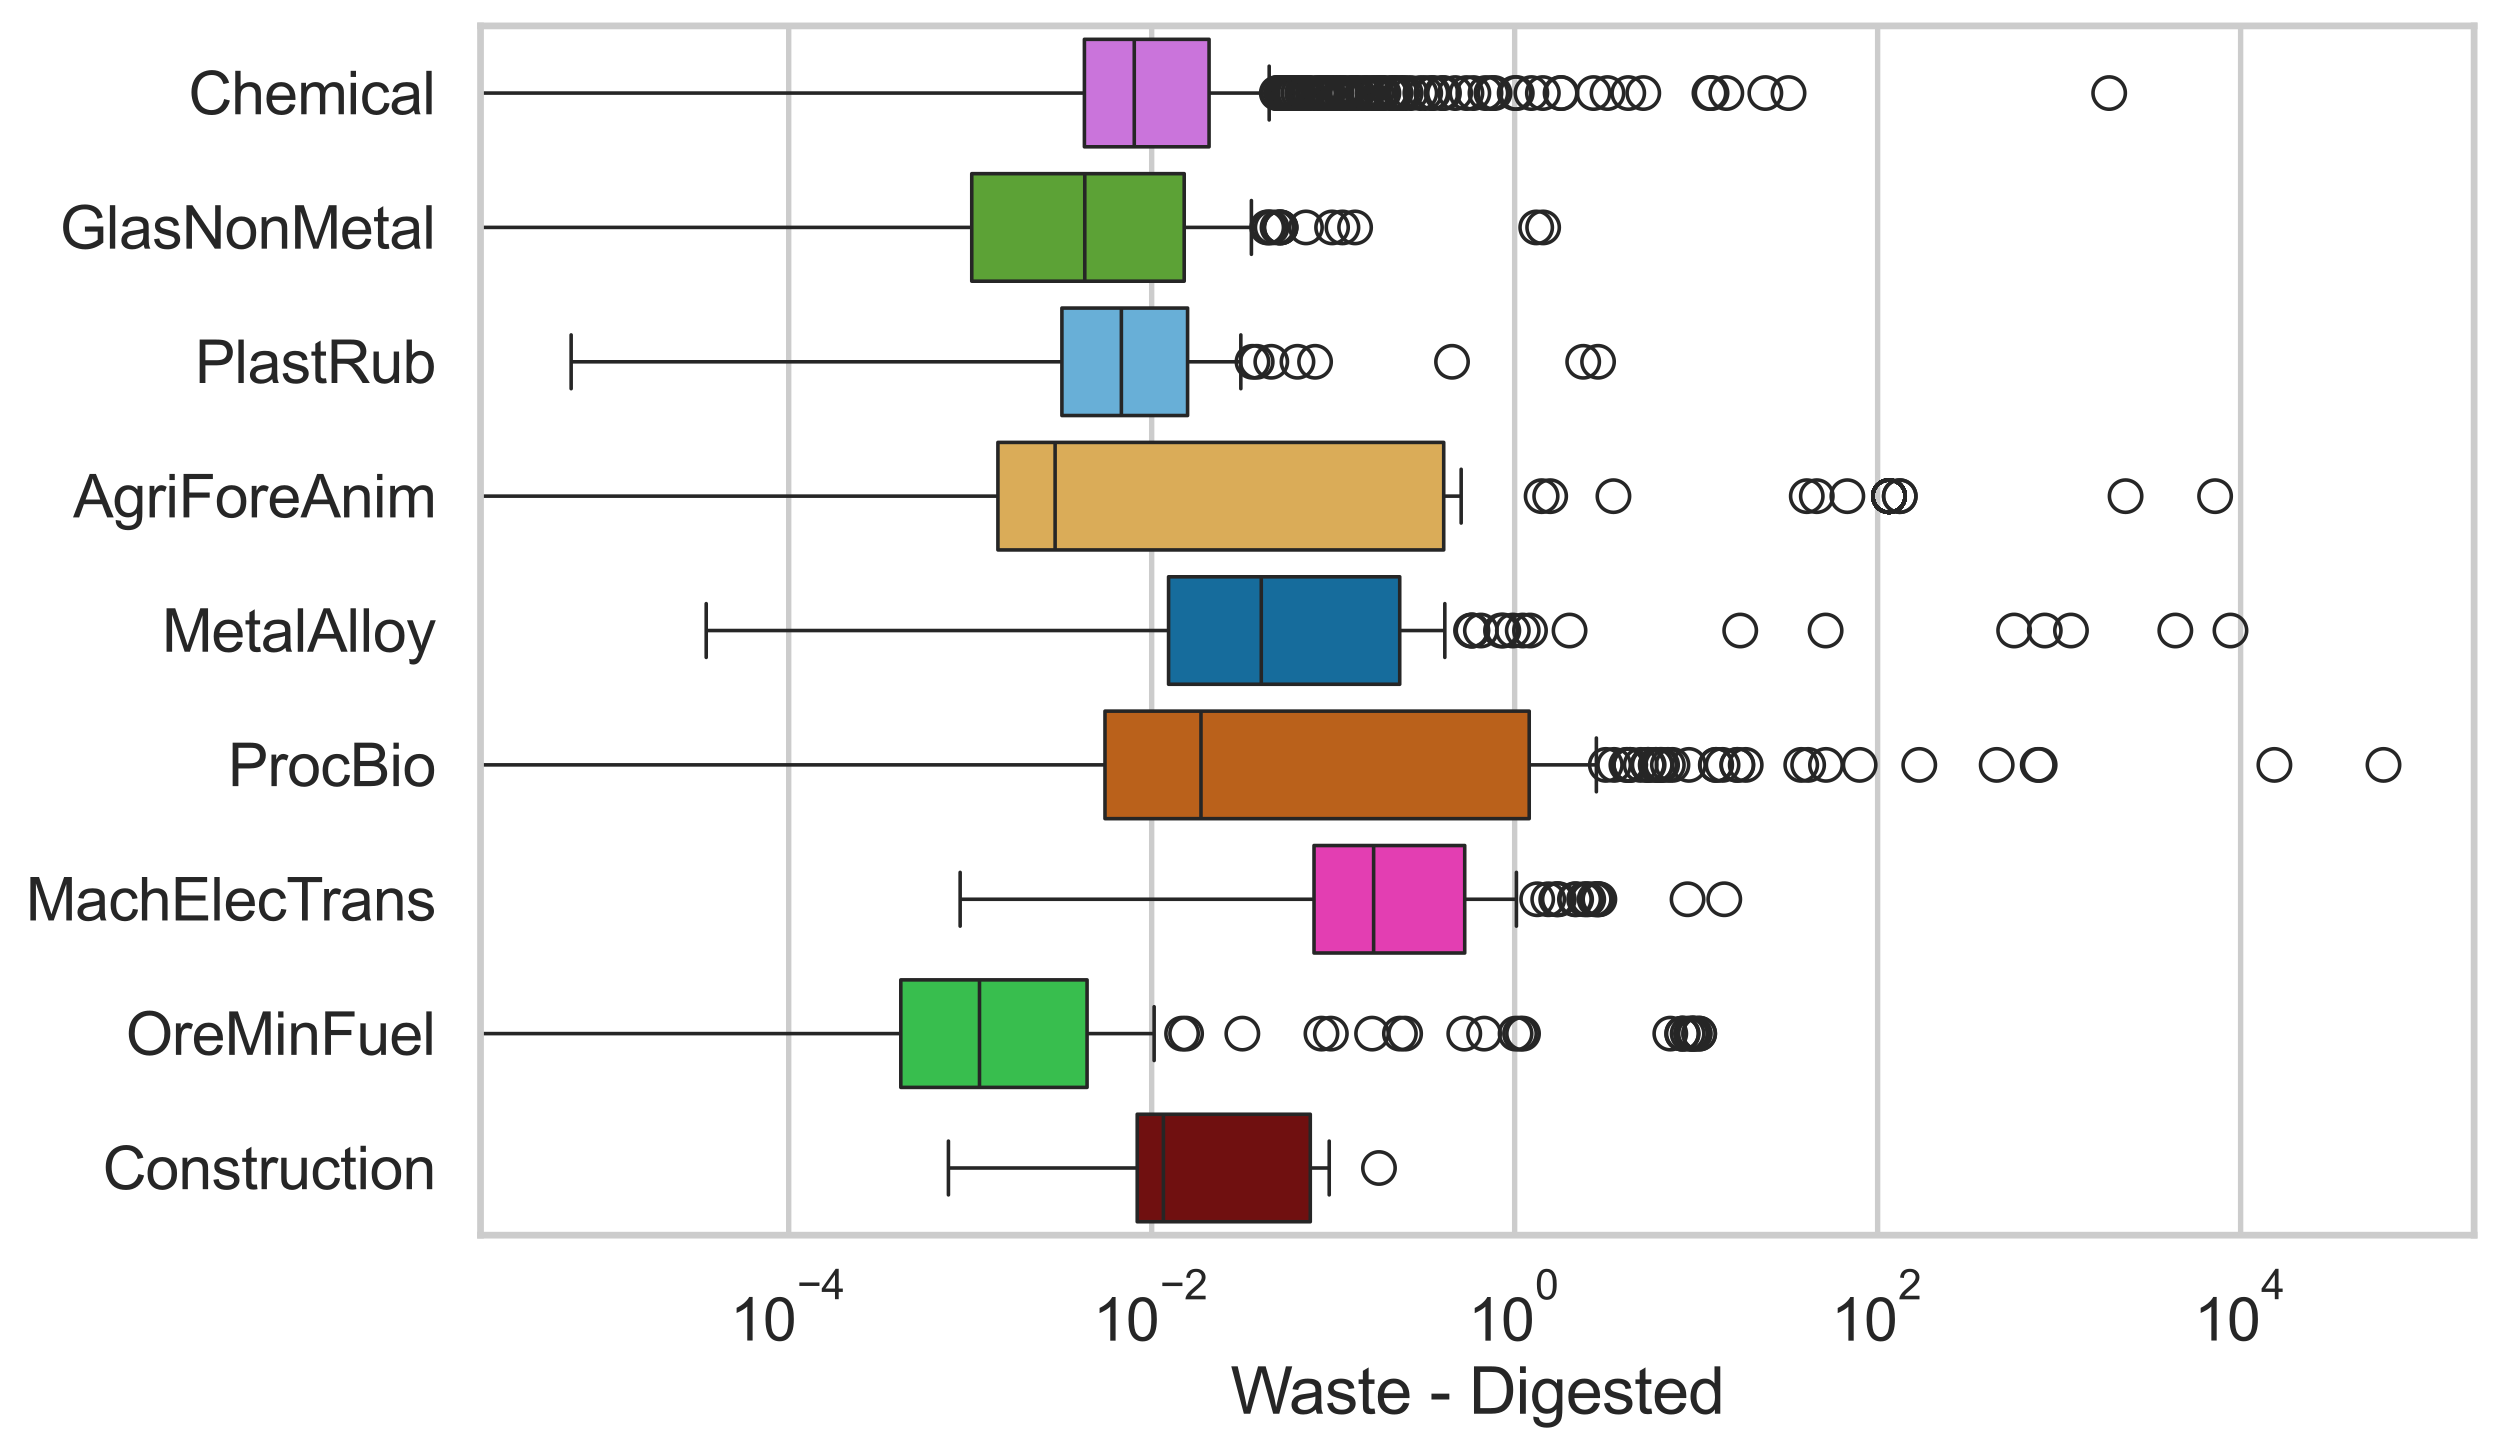 <?xml version="1.0" encoding="utf-8" standalone="no"?>
<!DOCTYPE svg PUBLIC "-//W3C//DTD SVG 1.1//EN"
  "http://www.w3.org/Graphics/SVG/1.1/DTD/svg11.dtd">
<svg xmlns:xlink="http://www.w3.org/1999/xlink" width="695.577pt" height="404.332pt" viewBox="0 0 695.577 404.332" xmlns="http://www.w3.org/2000/svg" version="1.1">
 <defs>
  <style type="text/css">*{stroke-linejoin: round; stroke-linecap: butt}</style>
 </defs>
 <g id="figure_1">
  <g id="patch_1">
   <path d="M 0 404.332 
L 695.577 404.332 
L 695.577 0 
L 0 0 
z
" style="fill: #ffffff"/>
  </g>
  <g id="axes_1">
   <g id="patch_2">
    <path d="M 133.697 343.665 
L 688.377 343.665 
L 688.377 7.2 
L 133.697 7.2 
z
" style="fill: #ffffff"/>
   </g>
   <g id="matplotlib.axis_1">
    <g id="xtick_1">
     <g id="line2d_1">
      <path d="M 219.442 343.665 
L 219.442 7.2 
" clip-path="url(#paa0f967d8e)" style="fill: none; stroke: #cccccc; stroke-width: 1.5; stroke-linecap: round"/>
     </g>
     <g id="text_1">
      <!-- $\mathdefault{10^{-4}}$ -->
      <g style="fill: #262626" transform="translate(203.107 373.015) scale(0.165 -0.165)">
       <defs>
        <path id="ArialMT-31" d="M 2384 0 
L 1822 0 
L 1822 3584 
Q 1619 3391 1289 3197 
Q 959 3003 697 2906 
L 697 3450 
Q 1169 3672 1522 3987 
Q 1875 4303 2022 4600 
L 2384 4600 
L 2384 0 
z
" transform="scale(0.016)"/>
        <path id="ArialMT-30" d="M 266 2259 
Q 266 3072 433 3567 
Q 600 4063 929 4331 
Q 1259 4600 1759 4600 
Q 2128 4600 2406 4451 
Q 2684 4303 2865 4023 
Q 3047 3744 3150 3342 
Q 3253 2941 3253 2259 
Q 3253 1453 3087 958 
Q 2922 463 2592 192 
Q 2263 -78 1759 -78 
Q 1097 -78 719 397 
Q 266 969 266 2259 
z
M 844 2259 
Q 844 1131 1108 757 
Q 1372 384 1759 384 
Q 2147 384 2411 759 
Q 2675 1134 2675 2259 
Q 2675 3391 2411 3762 
Q 2147 4134 1753 4134 
Q 1366 4134 1134 3806 
Q 844 3388 844 2259 
z
" transform="scale(0.016)"/>
        <path id="ArialMT-2212" d="M 3381 1997 
L 356 1997 
L 356 2522 
L 3381 2522 
L 3381 1997 
z
" transform="scale(0.016)"/>
        <path id="ArialMT-34" d="M 2069 0 
L 2069 1097 
L 81 1097 
L 81 1613 
L 2172 4581 
L 2631 4581 
L 2631 1613 
L 3250 1613 
L 3250 1097 
L 2631 1097 
L 2631 0 
L 2069 0 
z
M 2069 1613 
L 2069 3678 
L 634 1613 
L 2069 1613 
z
" transform="scale(0.016)"/>
       </defs>
       <use xlink:href="#ArialMT-31" transform="translate(0 0.202)"/>
       <use xlink:href="#ArialMT-30" transform="translate(55.615 0.202)"/>
       <use xlink:href="#ArialMT-2212" transform="translate(112.973 69.895) scale(0.7)"/>
       <use xlink:href="#ArialMT-34" transform="translate(153.852 69.895) scale(0.7)"/>
      </g>
     </g>
    </g>
    <g id="xtick_2">
     <g id="line2d_2">
      <path d="M 320.434 343.665 
L 320.434 7.2 
" clip-path="url(#paa0f967d8e)" style="fill: none; stroke: #cccccc; stroke-width: 1.5; stroke-linecap: round"/>
     </g>
     <g id="text_2">
      <!-- $\mathdefault{10^{-2}}$ -->
      <g style="fill: #262626" transform="translate(304.099 373.18) scale(0.165 -0.165)">
       <defs>
        <path id="ArialMT-32" d="M 3222 541 
L 3222 0 
L 194 0 
Q 188 203 259 391 
Q 375 700 629 1000 
Q 884 1300 1366 1694 
Q 2113 2306 2375 2664 
Q 2638 3022 2638 3341 
Q 2638 3675 2398 3904 
Q 2159 4134 1775 4134 
Q 1369 4134 1125 3890 
Q 881 3647 878 3216 
L 300 3275 
Q 359 3922 746 4261 
Q 1134 4600 1788 4600 
Q 2447 4600 2831 4234 
Q 3216 3869 3216 3328 
Q 3216 3053 3103 2787 
Q 2991 2522 2730 2228 
Q 2469 1934 1863 1422 
Q 1356 997 1212 845 
Q 1069 694 975 541 
L 3222 541 
z
" transform="scale(0.016)"/>
       </defs>
       <use xlink:href="#ArialMT-31" transform="translate(0 0.994)"/>
       <use xlink:href="#ArialMT-30" transform="translate(55.615 0.994)"/>
       <use xlink:href="#ArialMT-2212" transform="translate(112.973 70.688) scale(0.7)"/>
       <use xlink:href="#ArialMT-32" transform="translate(153.852 70.688) scale(0.7)"/>
      </g>
     </g>
    </g>
    <g id="xtick_3">
     <g id="line2d_3">
      <path d="M 421.426 343.665 
L 421.426 7.2 
" clip-path="url(#paa0f967d8e)" style="fill: none; stroke: #cccccc; stroke-width: 1.5; stroke-linecap: round"/>
     </g>
     <g id="text_3">
      <!-- $\mathdefault{10^{0}}$ -->
      <g style="fill: #262626" transform="translate(408.473 373.18) scale(0.165 -0.165)">
       <use xlink:href="#ArialMT-31" transform="translate(0 0.994)"/>
       <use xlink:href="#ArialMT-30" transform="translate(55.615 0.994)"/>
       <use xlink:href="#ArialMT-30" transform="translate(112.973 70.688) scale(0.7)"/>
      </g>
     </g>
    </g>
    <g id="xtick_4">
     <g id="line2d_4">
      <path d="M 522.418 343.665 
L 522.418 7.2 
" clip-path="url(#paa0f967d8e)" style="fill: none; stroke: #cccccc; stroke-width: 1.5; stroke-linecap: round"/>
     </g>
     <g id="text_4">
      <!-- $\mathdefault{10^{2}}$ -->
      <g style="fill: #262626" transform="translate(509.465 373.18) scale(0.165 -0.165)">
       <use xlink:href="#ArialMT-31" transform="translate(0 0.994)"/>
       <use xlink:href="#ArialMT-30" transform="translate(55.615 0.994)"/>
       <use xlink:href="#ArialMT-32" transform="translate(112.973 70.688) scale(0.7)"/>
      </g>
     </g>
    </g>
    <g id="xtick_5">
     <g id="line2d_5">
      <path d="M 623.409 343.665 
L 623.409 7.2 
" clip-path="url(#paa0f967d8e)" style="fill: none; stroke: #cccccc; stroke-width: 1.5; stroke-linecap: round"/>
     </g>
     <g id="text_5">
      <!-- $\mathdefault{10^{4}}$ -->
      <g style="fill: #262626" transform="translate(610.457 373.015) scale(0.165 -0.165)">
       <use xlink:href="#ArialMT-31" transform="translate(0 0.202)"/>
       <use xlink:href="#ArialMT-30" transform="translate(55.615 0.202)"/>
       <use xlink:href="#ArialMT-34" transform="translate(112.973 69.895) scale(0.7)"/>
      </g>
     </g>
    </g>
    <g id="text_6">
     <!-- Waste - Digested -->
     <g style="fill: #262626" transform="translate(342.353 393.344) scale(0.18 -0.18)">
      <defs>
       <path id="ArialMT-57" d="M 1294 0 
L 78 4581 
L 700 4581 
L 1397 1578 
Q 1509 1106 1591 641 
Q 1766 1375 1797 1488 
L 2669 4581 
L 3400 4581 
L 4056 2263 
Q 4303 1400 4413 641 
Q 4500 1075 4641 1638 
L 5359 4581 
L 5969 4581 
L 4713 0 
L 4128 0 
L 3163 3491 
Q 3041 3928 3019 4028 
Q 2947 3713 2884 3491 
L 1913 0 
L 1294 0 
z
" transform="scale(0.016)"/>
       <path id="ArialMT-61" d="M 2588 409 
Q 2275 144 1986 34 
Q 1697 -75 1366 -75 
Q 819 -75 525 192 
Q 231 459 231 875 
Q 231 1119 342 1320 
Q 453 1522 633 1644 
Q 813 1766 1038 1828 
Q 1203 1872 1538 1913 
Q 2219 1994 2541 2106 
Q 2544 2222 2544 2253 
Q 2544 2597 2384 2738 
Q 2169 2928 1744 2928 
Q 1347 2928 1158 2789 
Q 969 2650 878 2297 
L 328 2372 
Q 403 2725 575 2942 
Q 747 3159 1072 3276 
Q 1397 3394 1825 3394 
Q 2250 3394 2515 3294 
Q 2781 3194 2906 3042 
Q 3031 2891 3081 2659 
Q 3109 2516 3109 2141 
L 3109 1391 
Q 3109 606 3145 398 
Q 3181 191 3288 0 
L 2700 0 
Q 2613 175 2588 409 
z
M 2541 1666 
Q 2234 1541 1622 1453 
Q 1275 1403 1131 1340 
Q 988 1278 909 1158 
Q 831 1038 831 891 
Q 831 666 1001 516 
Q 1172 366 1500 366 
Q 1825 366 2078 508 
Q 2331 650 2450 897 
Q 2541 1088 2541 1459 
L 2541 1666 
z
" transform="scale(0.016)"/>
       <path id="ArialMT-73" d="M 197 991 
L 753 1078 
Q 800 744 1014 566 
Q 1228 388 1613 388 
Q 2000 388 2187 545 
Q 2375 703 2375 916 
Q 2375 1106 2209 1216 
Q 2094 1291 1634 1406 
Q 1016 1563 777 1677 
Q 538 1791 414 1992 
Q 291 2194 291 2438 
Q 291 2659 392 2848 
Q 494 3038 669 3163 
Q 800 3259 1026 3326 
Q 1253 3394 1513 3394 
Q 1903 3394 2198 3281 
Q 2494 3169 2634 2976 
Q 2775 2784 2828 2463 
L 2278 2388 
Q 2241 2644 2061 2787 
Q 1881 2931 1553 2931 
Q 1166 2931 1000 2803 
Q 834 2675 834 2503 
Q 834 2394 903 2306 
Q 972 2216 1119 2156 
Q 1203 2125 1616 2013 
Q 2213 1853 2448 1751 
Q 2684 1650 2818 1456 
Q 2953 1263 2953 975 
Q 2953 694 2789 445 
Q 2625 197 2315 61 
Q 2006 -75 1616 -75 
Q 969 -75 630 194 
Q 291 463 197 991 
z
" transform="scale(0.016)"/>
       <path id="ArialMT-74" d="M 1650 503 
L 1731 6 
Q 1494 -44 1306 -44 
Q 1000 -44 831 53 
Q 663 150 594 308 
Q 525 466 525 972 
L 525 2881 
L 113 2881 
L 113 3319 
L 525 3319 
L 525 4141 
L 1084 4478 
L 1084 3319 
L 1650 3319 
L 1650 2881 
L 1084 2881 
L 1084 941 
Q 1084 700 1114 631 
Q 1144 563 1211 522 
Q 1278 481 1403 481 
Q 1497 481 1650 503 
z
" transform="scale(0.016)"/>
       <path id="ArialMT-65" d="M 2694 1069 
L 3275 997 
Q 3138 488 2766 206 
Q 2394 -75 1816 -75 
Q 1088 -75 661 373 
Q 234 822 234 1631 
Q 234 2469 665 2931 
Q 1097 3394 1784 3394 
Q 2450 3394 2872 2941 
Q 3294 2488 3294 1666 
Q 3294 1616 3291 1516 
L 816 1516 
Q 847 969 1125 678 
Q 1403 388 1819 388 
Q 2128 388 2347 550 
Q 2566 713 2694 1069 
z
M 847 1978 
L 2700 1978 
Q 2663 2397 2488 2606 
Q 2219 2931 1791 2931 
Q 1403 2931 1139 2672 
Q 875 2413 847 1978 
z
" transform="scale(0.016)"/>
       <path id="ArialMT-20" transform="scale(0.016)"/>
       <path id="ArialMT-2d" d="M 203 1375 
L 203 1941 
L 1931 1941 
L 1931 1375 
L 203 1375 
z
" transform="scale(0.016)"/>
       <path id="ArialMT-44" d="M 494 0 
L 494 4581 
L 2072 4581 
Q 2606 4581 2888 4516 
Q 3281 4425 3559 4188 
Q 3922 3881 4101 3404 
Q 4281 2928 4281 2316 
Q 4281 1794 4159 1391 
Q 4038 988 3847 723 
Q 3656 459 3429 307 
Q 3203 156 2883 78 
Q 2563 0 2147 0 
L 494 0 
z
M 1100 541 
L 2078 541 
Q 2531 541 2789 625 
Q 3047 709 3200 863 
Q 3416 1078 3536 1442 
Q 3656 1806 3656 2325 
Q 3656 3044 3420 3430 
Q 3184 3816 2847 3947 
Q 2603 4041 2063 4041 
L 1100 4041 
L 1100 541 
z
" transform="scale(0.016)"/>
       <path id="ArialMT-69" d="M 425 3934 
L 425 4581 
L 988 4581 
L 988 3934 
L 425 3934 
z
M 425 0 
L 425 3319 
L 988 3319 
L 988 0 
L 425 0 
z
" transform="scale(0.016)"/>
       <path id="ArialMT-67" d="M 319 -275 
L 866 -356 
Q 900 -609 1056 -725 
Q 1266 -881 1628 -881 
Q 2019 -881 2231 -725 
Q 2444 -569 2519 -288 
Q 2563 -116 2559 434 
Q 2191 0 1641 0 
Q 956 0 581 494 
Q 206 988 206 1678 
Q 206 2153 378 2554 
Q 550 2956 876 3175 
Q 1203 3394 1644 3394 
Q 2231 3394 2613 2919 
L 2613 3319 
L 3131 3319 
L 3131 450 
Q 3131 -325 2973 -648 
Q 2816 -972 2473 -1159 
Q 2131 -1347 1631 -1347 
Q 1038 -1347 672 -1080 
Q 306 -813 319 -275 
z
M 784 1719 
Q 784 1066 1043 766 
Q 1303 466 1694 466 
Q 2081 466 2343 764 
Q 2606 1063 2606 1700 
Q 2606 2309 2336 2618 
Q 2066 2928 1684 2928 
Q 1309 2928 1046 2623 
Q 784 2319 784 1719 
z
" transform="scale(0.016)"/>
       <path id="ArialMT-64" d="M 2575 0 
L 2575 419 
Q 2259 -75 1647 -75 
Q 1250 -75 917 144 
Q 584 363 401 755 
Q 219 1147 219 1656 
Q 219 2153 384 2558 
Q 550 2963 881 3178 
Q 1213 3394 1622 3394 
Q 1922 3394 2156 3267 
Q 2391 3141 2538 2938 
L 2538 4581 
L 3097 4581 
L 3097 0 
L 2575 0 
z
M 797 1656 
Q 797 1019 1065 703 
Q 1334 388 1700 388 
Q 2069 388 2326 689 
Q 2584 991 2584 1609 
Q 2584 2291 2321 2609 
Q 2059 2928 1675 2928 
Q 1300 2928 1048 2622 
Q 797 2316 797 1656 
z
" transform="scale(0.016)"/>
      </defs>
      <use xlink:href="#ArialMT-57"/>
      <use xlink:href="#ArialMT-61" transform="translate(90.635 0)"/>
      <use xlink:href="#ArialMT-73" transform="translate(146.25 0)"/>
      <use xlink:href="#ArialMT-74" transform="translate(196.25 0)"/>
      <use xlink:href="#ArialMT-65" transform="translate(224.033 0)"/>
      <use xlink:href="#ArialMT-20" transform="translate(279.648 0)"/>
      <use xlink:href="#ArialMT-2d" transform="translate(307.432 0)"/>
      <use xlink:href="#ArialMT-20" transform="translate(340.732 0)"/>
      <use xlink:href="#ArialMT-44" transform="translate(368.516 0)"/>
      <use xlink:href="#ArialMT-69" transform="translate(440.732 0)"/>
      <use xlink:href="#ArialMT-67" transform="translate(462.949 0)"/>
      <use xlink:href="#ArialMT-65" transform="translate(518.564 0)"/>
      <use xlink:href="#ArialMT-73" transform="translate(574.18 0)"/>
      <use xlink:href="#ArialMT-74" transform="translate(624.18 0)"/>
      <use xlink:href="#ArialMT-65" transform="translate(651.963 0)"/>
      <use xlink:href="#ArialMT-64" transform="translate(707.578 0)"/>
     </g>
    </g>
   </g>
   <g id="matplotlib.axis_2">
    <g id="ytick_1">
     <g id="text_7">
      <!-- Chemical -->
      <g style="fill: #262626" transform="translate(52.428 31.798) scale(0.165 -0.165)">
       <defs>
        <path id="ArialMT-43" d="M 3763 1606 
L 4369 1453 
Q 4178 706 3683 314 
Q 3188 -78 2472 -78 
Q 1731 -78 1267 223 
Q 803 525 561 1097 
Q 319 1669 319 2325 
Q 319 3041 592 3573 
Q 866 4106 1370 4382 
Q 1875 4659 2481 4659 
Q 3169 4659 3637 4309 
Q 4106 3959 4291 3325 
L 3694 3184 
Q 3534 3684 3231 3912 
Q 2928 4141 2469 4141 
Q 1941 4141 1586 3887 
Q 1231 3634 1087 3207 
Q 944 2781 944 2328 
Q 944 1744 1114 1308 
Q 1284 872 1643 656 
Q 2003 441 2422 441 
Q 2931 441 3284 734 
Q 3638 1028 3763 1606 
z
" transform="scale(0.016)"/>
        <path id="ArialMT-68" d="M 422 0 
L 422 4581 
L 984 4581 
L 984 2938 
Q 1378 3394 1978 3394 
Q 2347 3394 2619 3248 
Q 2891 3103 3008 2847 
Q 3125 2591 3125 2103 
L 3125 0 
L 2563 0 
L 2563 2103 
Q 2563 2525 2380 2717 
Q 2197 2909 1863 2909 
Q 1613 2909 1392 2779 
Q 1172 2650 1078 2428 
Q 984 2206 984 1816 
L 984 0 
L 422 0 
z
" transform="scale(0.016)"/>
        <path id="ArialMT-6d" d="M 422 0 
L 422 3319 
L 925 3319 
L 925 2853 
Q 1081 3097 1340 3245 
Q 1600 3394 1931 3394 
Q 2300 3394 2536 3241 
Q 2772 3088 2869 2813 
Q 3263 3394 3894 3394 
Q 4388 3394 4653 3120 
Q 4919 2847 4919 2278 
L 4919 0 
L 4359 0 
L 4359 2091 
Q 4359 2428 4304 2576 
Q 4250 2725 4106 2815 
Q 3963 2906 3769 2906 
Q 3419 2906 3187 2673 
Q 2956 2441 2956 1928 
L 2956 0 
L 2394 0 
L 2394 2156 
Q 2394 2531 2256 2718 
Q 2119 2906 1806 2906 
Q 1569 2906 1367 2781 
Q 1166 2656 1075 2415 
Q 984 2175 984 1722 
L 984 0 
L 422 0 
z
" transform="scale(0.016)"/>
        <path id="ArialMT-63" d="M 2588 1216 
L 3141 1144 
Q 3050 572 2676 248 
Q 2303 -75 1759 -75 
Q 1078 -75 664 370 
Q 250 816 250 1647 
Q 250 2184 428 2587 
Q 606 2991 970 3192 
Q 1334 3394 1763 3394 
Q 2303 3394 2647 3120 
Q 2991 2847 3088 2344 
L 2541 2259 
Q 2463 2594 2264 2762 
Q 2066 2931 1784 2931 
Q 1359 2931 1093 2626 
Q 828 2322 828 1663 
Q 828 994 1084 691 
Q 1341 388 1753 388 
Q 2084 388 2306 591 
Q 2528 794 2588 1216 
z
" transform="scale(0.016)"/>
        <path id="ArialMT-6c" d="M 409 0 
L 409 4581 
L 972 4581 
L 972 0 
L 409 0 
z
" transform="scale(0.016)"/>
       </defs>
       <use xlink:href="#ArialMT-43"/>
       <use xlink:href="#ArialMT-68" transform="translate(72.217 0)"/>
       <use xlink:href="#ArialMT-65" transform="translate(127.832 0)"/>
       <use xlink:href="#ArialMT-6d" transform="translate(183.447 0)"/>
       <use xlink:href="#ArialMT-69" transform="translate(266.748 0)"/>
       <use xlink:href="#ArialMT-63" transform="translate(288.965 0)"/>
       <use xlink:href="#ArialMT-61" transform="translate(338.965 0)"/>
       <use xlink:href="#ArialMT-6c" transform="translate(394.58 0)"/>
      </g>
     </g>
    </g>
    <g id="ytick_2">
     <g id="text_8">
      <!-- GlasNonMetal -->
      <g style="fill: #262626" transform="translate(16.659 69.183) scale(0.165 -0.165)">
       <defs>
        <path id="ArialMT-47" d="M 2638 1797 
L 2638 2334 
L 4578 2338 
L 4578 638 
Q 4131 281 3656 101 
Q 3181 -78 2681 -78 
Q 2006 -78 1454 211 
Q 903 500 622 1047 
Q 341 1594 341 2269 
Q 341 2938 620 3517 
Q 900 4097 1425 4378 
Q 1950 4659 2634 4659 
Q 3131 4659 3532 4498 
Q 3934 4338 4162 4050 
Q 4391 3763 4509 3300 
L 3963 3150 
Q 3859 3500 3706 3700 
Q 3553 3900 3268 4020 
Q 2984 4141 2638 4141 
Q 2222 4141 1919 4014 
Q 1616 3888 1430 3681 
Q 1244 3475 1141 3228 
Q 966 2803 966 2306 
Q 966 1694 1177 1281 
Q 1388 869 1791 669 
Q 2194 469 2647 469 
Q 3041 469 3416 620 
Q 3791 772 3984 944 
L 3984 1797 
L 2638 1797 
z
" transform="scale(0.016)"/>
        <path id="ArialMT-4e" d="M 488 0 
L 488 4581 
L 1109 4581 
L 3516 984 
L 3516 4581 
L 4097 4581 
L 4097 0 
L 3475 0 
L 1069 3600 
L 1069 0 
L 488 0 
z
" transform="scale(0.016)"/>
        <path id="ArialMT-6f" d="M 213 1659 
Q 213 2581 725 3025 
Q 1153 3394 1769 3394 
Q 2453 3394 2887 2945 
Q 3322 2497 3322 1706 
Q 3322 1066 3130 698 
Q 2938 331 2570 128 
Q 2203 -75 1769 -75 
Q 1072 -75 642 372 
Q 213 819 213 1659 
z
M 791 1659 
Q 791 1022 1069 705 
Q 1347 388 1769 388 
Q 2188 388 2466 706 
Q 2744 1025 2744 1678 
Q 2744 2294 2464 2611 
Q 2184 2928 1769 2928 
Q 1347 2928 1069 2612 
Q 791 2297 791 1659 
z
" transform="scale(0.016)"/>
        <path id="ArialMT-6e" d="M 422 0 
L 422 3319 
L 928 3319 
L 928 2847 
Q 1294 3394 1984 3394 
Q 2284 3394 2536 3286 
Q 2788 3178 2913 3003 
Q 3038 2828 3088 2588 
Q 3119 2431 3119 2041 
L 3119 0 
L 2556 0 
L 2556 2019 
Q 2556 2363 2490 2533 
Q 2425 2703 2258 2804 
Q 2091 2906 1866 2906 
Q 1506 2906 1245 2678 
Q 984 2450 984 1813 
L 984 0 
L 422 0 
z
" transform="scale(0.016)"/>
        <path id="ArialMT-4d" d="M 475 0 
L 475 4581 
L 1388 4581 
L 2472 1338 
Q 2622 884 2691 659 
Q 2769 909 2934 1394 
L 4031 4581 
L 4847 4581 
L 4847 0 
L 4263 0 
L 4263 3834 
L 2931 0 
L 2384 0 
L 1059 3900 
L 1059 0 
L 475 0 
z
" transform="scale(0.016)"/>
       </defs>
       <use xlink:href="#ArialMT-47"/>
       <use xlink:href="#ArialMT-6c" transform="translate(77.783 0)"/>
       <use xlink:href="#ArialMT-61" transform="translate(100 0)"/>
       <use xlink:href="#ArialMT-73" transform="translate(155.615 0)"/>
       <use xlink:href="#ArialMT-4e" transform="translate(205.615 0)"/>
       <use xlink:href="#ArialMT-6f" transform="translate(277.832 0)"/>
       <use xlink:href="#ArialMT-6e" transform="translate(333.447 0)"/>
       <use xlink:href="#ArialMT-4d" transform="translate(389.062 0)"/>
       <use xlink:href="#ArialMT-65" transform="translate(472.363 0)"/>
       <use xlink:href="#ArialMT-74" transform="translate(527.979 0)"/>
       <use xlink:href="#ArialMT-61" transform="translate(555.762 0)"/>
       <use xlink:href="#ArialMT-6c" transform="translate(611.377 0)"/>
      </g>
     </g>
    </g>
    <g id="ytick_3">
     <g id="text_9">
      <!-- PlastRub -->
      <g style="fill: #262626" transform="translate(54.248 106.568) scale(0.165 -0.165)">
       <defs>
        <path id="ArialMT-50" d="M 494 0 
L 494 4581 
L 2222 4581 
Q 2678 4581 2919 4538 
Q 3256 4481 3484 4323 
Q 3713 4166 3852 3881 
Q 3991 3597 3991 3256 
Q 3991 2672 3619 2267 
Q 3247 1863 2275 1863 
L 1100 1863 
L 1100 0 
L 494 0 
z
M 1100 2403 
L 2284 2403 
Q 2872 2403 3119 2622 
Q 3366 2841 3366 3238 
Q 3366 3525 3220 3729 
Q 3075 3934 2838 4000 
Q 2684 4041 2272 4041 
L 1100 4041 
L 1100 2403 
z
" transform="scale(0.016)"/>
        <path id="ArialMT-52" d="M 503 0 
L 503 4581 
L 2534 4581 
Q 3147 4581 3465 4457 
Q 3784 4334 3975 4021 
Q 4166 3709 4166 3331 
Q 4166 2844 3850 2509 
Q 3534 2175 2875 2084 
Q 3116 1969 3241 1856 
Q 3506 1613 3744 1247 
L 4541 0 
L 3778 0 
L 3172 953 
Q 2906 1366 2734 1584 
Q 2563 1803 2427 1890 
Q 2291 1978 2150 2013 
Q 2047 2034 1813 2034 
L 1109 2034 
L 1109 0 
L 503 0 
z
M 1109 2559 
L 2413 2559 
Q 2828 2559 3062 2645 
Q 3297 2731 3419 2920 
Q 3541 3109 3541 3331 
Q 3541 3656 3305 3865 
Q 3069 4075 2559 4075 
L 1109 4075 
L 1109 2559 
z
" transform="scale(0.016)"/>
        <path id="ArialMT-75" d="M 2597 0 
L 2597 488 
Q 2209 -75 1544 -75 
Q 1250 -75 995 37 
Q 741 150 617 320 
Q 494 491 444 738 
Q 409 903 409 1263 
L 409 3319 
L 972 3319 
L 972 1478 
Q 972 1038 1006 884 
Q 1059 663 1231 536 
Q 1403 409 1656 409 
Q 1909 409 2131 539 
Q 2353 669 2445 892 
Q 2538 1116 2538 1541 
L 2538 3319 
L 3100 3319 
L 3100 0 
L 2597 0 
z
" transform="scale(0.016)"/>
        <path id="ArialMT-62" d="M 941 0 
L 419 0 
L 419 4581 
L 981 4581 
L 981 2947 
Q 1338 3394 1891 3394 
Q 2197 3394 2470 3270 
Q 2744 3147 2920 2923 
Q 3097 2700 3197 2384 
Q 3297 2069 3297 1709 
Q 3297 856 2875 390 
Q 2453 -75 1863 -75 
Q 1275 -75 941 416 
L 941 0 
z
M 934 1684 
Q 934 1088 1097 822 
Q 1363 388 1816 388 
Q 2184 388 2453 708 
Q 2722 1028 2722 1663 
Q 2722 2313 2464 2622 
Q 2206 2931 1841 2931 
Q 1472 2931 1203 2611 
Q 934 2291 934 1684 
z
" transform="scale(0.016)"/>
       </defs>
       <use xlink:href="#ArialMT-50"/>
       <use xlink:href="#ArialMT-6c" transform="translate(66.699 0)"/>
       <use xlink:href="#ArialMT-61" transform="translate(88.916 0)"/>
       <use xlink:href="#ArialMT-73" transform="translate(144.531 0)"/>
       <use xlink:href="#ArialMT-74" transform="translate(194.531 0)"/>
       <use xlink:href="#ArialMT-52" transform="translate(222.314 0)"/>
       <use xlink:href="#ArialMT-75" transform="translate(294.531 0)"/>
       <use xlink:href="#ArialMT-62" transform="translate(350.146 0)"/>
      </g>
     </g>
    </g>
    <g id="ytick_4">
     <g id="text_10">
      <!-- AgriForeAnim -->
      <g style="fill: #262626" transform="translate(20.341 143.953) scale(0.165 -0.165)">
       <defs>
        <path id="ArialMT-41" d="M -9 0 
L 1750 4581 
L 2403 4581 
L 4278 0 
L 3588 0 
L 3053 1388 
L 1138 1388 
L 634 0 
L -9 0 
z
M 1313 1881 
L 2866 1881 
L 2388 3150 
Q 2169 3728 2063 4100 
Q 1975 3659 1816 3225 
L 1313 1881 
z
" transform="scale(0.016)"/>
        <path id="ArialMT-72" d="M 416 0 
L 416 3319 
L 922 3319 
L 922 2816 
Q 1116 3169 1280 3281 
Q 1444 3394 1641 3394 
Q 1925 3394 2219 3213 
L 2025 2691 
Q 1819 2813 1613 2813 
Q 1428 2813 1281 2702 
Q 1134 2591 1072 2394 
Q 978 2094 978 1738 
L 978 0 
L 416 0 
z
" transform="scale(0.016)"/>
        <path id="ArialMT-46" d="M 525 0 
L 525 4581 
L 3616 4581 
L 3616 4041 
L 1131 4041 
L 1131 2622 
L 3281 2622 
L 3281 2081 
L 1131 2081 
L 1131 0 
L 525 0 
z
" transform="scale(0.016)"/>
       </defs>
       <use xlink:href="#ArialMT-41"/>
       <use xlink:href="#ArialMT-67" transform="translate(66.699 0)"/>
       <use xlink:href="#ArialMT-72" transform="translate(122.314 0)"/>
       <use xlink:href="#ArialMT-69" transform="translate(155.615 0)"/>
       <use xlink:href="#ArialMT-46" transform="translate(177.832 0)"/>
       <use xlink:href="#ArialMT-6f" transform="translate(238.916 0)"/>
       <use xlink:href="#ArialMT-72" transform="translate(294.531 0)"/>
       <use xlink:href="#ArialMT-65" transform="translate(327.832 0)"/>
       <use xlink:href="#ArialMT-41" transform="translate(383.447 0)"/>
       <use xlink:href="#ArialMT-6e" transform="translate(450.146 0)"/>
       <use xlink:href="#ArialMT-69" transform="translate(505.762 0)"/>
       <use xlink:href="#ArialMT-6d" transform="translate(527.979 0)"/>
      </g>
     </g>
    </g>
    <g id="ytick_5">
     <g id="text_11">
      <!-- MetalAlloy -->
      <g style="fill: #262626" transform="translate(45.088 181.337) scale(0.165 -0.165)">
       <defs>
        <path id="ArialMT-79" d="M 397 -1278 
L 334 -750 
Q 519 -800 656 -800 
Q 844 -800 956 -737 
Q 1069 -675 1141 -563 
Q 1194 -478 1313 -144 
Q 1328 -97 1363 -6 
L 103 3319 
L 709 3319 
L 1400 1397 
Q 1534 1031 1641 628 
Q 1738 1016 1872 1384 
L 2581 3319 
L 3144 3319 
L 1881 -56 
Q 1678 -603 1566 -809 
Q 1416 -1088 1222 -1217 
Q 1028 -1347 759 -1347 
Q 597 -1347 397 -1278 
z
" transform="scale(0.016)"/>
       </defs>
       <use xlink:href="#ArialMT-4d"/>
       <use xlink:href="#ArialMT-65" transform="translate(83.301 0)"/>
       <use xlink:href="#ArialMT-74" transform="translate(138.916 0)"/>
       <use xlink:href="#ArialMT-61" transform="translate(166.699 0)"/>
       <use xlink:href="#ArialMT-6c" transform="translate(222.314 0)"/>
       <use xlink:href="#ArialMT-41" transform="translate(244.531 0)"/>
       <use xlink:href="#ArialMT-6c" transform="translate(311.23 0)"/>
       <use xlink:href="#ArialMT-6c" transform="translate(333.447 0)"/>
       <use xlink:href="#ArialMT-6f" transform="translate(355.664 0)"/>
       <use xlink:href="#ArialMT-79" transform="translate(411.279 0)"/>
      </g>
     </g>
    </g>
    <g id="ytick_6">
     <g id="text_12">
      <!-- ProcBio -->
      <g style="fill: #262626" transform="translate(63.424 218.722) scale(0.165 -0.165)">
       <defs>
        <path id="ArialMT-42" d="M 469 0 
L 469 4581 
L 2188 4581 
Q 2713 4581 3030 4442 
Q 3347 4303 3526 4014 
Q 3706 3725 3706 3409 
Q 3706 3116 3547 2856 
Q 3388 2597 3066 2438 
Q 3481 2316 3704 2022 
Q 3928 1728 3928 1328 
Q 3928 1006 3792 729 
Q 3656 453 3456 303 
Q 3256 153 2954 76 
Q 2653 0 2216 0 
L 469 0 
z
M 1075 2656 
L 2066 2656 
Q 2469 2656 2644 2709 
Q 2875 2778 2992 2937 
Q 3109 3097 3109 3338 
Q 3109 3566 3000 3739 
Q 2891 3913 2687 3977 
Q 2484 4041 1991 4041 
L 1075 4041 
L 1075 2656 
z
M 1075 541 
L 2216 541 
Q 2509 541 2628 563 
Q 2838 600 2978 687 
Q 3119 775 3209 942 
Q 3300 1109 3300 1328 
Q 3300 1584 3169 1773 
Q 3038 1963 2805 2039 
Q 2572 2116 2134 2116 
L 1075 2116 
L 1075 541 
z
" transform="scale(0.016)"/>
       </defs>
       <use xlink:href="#ArialMT-50"/>
       <use xlink:href="#ArialMT-72" transform="translate(66.699 0)"/>
       <use xlink:href="#ArialMT-6f" transform="translate(100 0)"/>
       <use xlink:href="#ArialMT-63" transform="translate(155.615 0)"/>
       <use xlink:href="#ArialMT-42" transform="translate(205.615 0)"/>
       <use xlink:href="#ArialMT-69" transform="translate(272.314 0)"/>
       <use xlink:href="#ArialMT-6f" transform="translate(294.531 0)"/>
      </g>
     </g>
    </g>
    <g id="ytick_7">
     <g id="text_13">
      <!-- MachElecTrans -->
      <g style="fill: #262626" transform="translate(7.2 256.107) scale(0.165 -0.165)">
       <defs>
        <path id="ArialMT-45" d="M 506 0 
L 506 4581 
L 3819 4581 
L 3819 4041 
L 1113 4041 
L 1113 2638 
L 3647 2638 
L 3647 2100 
L 1113 2100 
L 1113 541 
L 3925 541 
L 3925 0 
L 506 0 
z
" transform="scale(0.016)"/>
        <path id="ArialMT-54" d="M 1659 0 
L 1659 4041 
L 150 4041 
L 150 4581 
L 3781 4581 
L 3781 4041 
L 2266 4041 
L 2266 0 
L 1659 0 
z
" transform="scale(0.016)"/>
       </defs>
       <use xlink:href="#ArialMT-4d"/>
       <use xlink:href="#ArialMT-61" transform="translate(83.301 0)"/>
       <use xlink:href="#ArialMT-63" transform="translate(138.916 0)"/>
       <use xlink:href="#ArialMT-68" transform="translate(188.916 0)"/>
       <use xlink:href="#ArialMT-45" transform="translate(244.531 0)"/>
       <use xlink:href="#ArialMT-6c" transform="translate(311.23 0)"/>
       <use xlink:href="#ArialMT-65" transform="translate(333.447 0)"/>
       <use xlink:href="#ArialMT-63" transform="translate(389.062 0)"/>
       <use xlink:href="#ArialMT-54" transform="translate(439.062 0)"/>
       <use xlink:href="#ArialMT-72" transform="translate(496.396 0)"/>
       <use xlink:href="#ArialMT-61" transform="translate(529.697 0)"/>
       <use xlink:href="#ArialMT-6e" transform="translate(585.312 0)"/>
       <use xlink:href="#ArialMT-73" transform="translate(640.928 0)"/>
      </g>
     </g>
    </g>
    <g id="ytick_8">
     <g id="text_14">
      <!-- OreMinFuel -->
      <g style="fill: #262626" transform="translate(35.013 293.492) scale(0.165 -0.165)">
       <defs>
        <path id="ArialMT-4f" d="M 309 2231 
Q 309 3372 921 4017 
Q 1534 4663 2503 4663 
Q 3138 4663 3647 4359 
Q 4156 4056 4423 3514 
Q 4691 2972 4691 2284 
Q 4691 1588 4409 1038 
Q 4128 488 3612 205 
Q 3097 -78 2500 -78 
Q 1853 -78 1343 234 
Q 834 547 571 1087 
Q 309 1628 309 2231 
z
M 934 2222 
Q 934 1394 1379 917 
Q 1825 441 2497 441 
Q 3181 441 3623 922 
Q 4066 1403 4066 2288 
Q 4066 2847 3877 3264 
Q 3688 3681 3323 3911 
Q 2959 4141 2506 4141 
Q 1863 4141 1398 3698 
Q 934 3256 934 2222 
z
" transform="scale(0.016)"/>
       </defs>
       <use xlink:href="#ArialMT-4f"/>
       <use xlink:href="#ArialMT-72" transform="translate(77.783 0)"/>
       <use xlink:href="#ArialMT-65" transform="translate(111.084 0)"/>
       <use xlink:href="#ArialMT-4d" transform="translate(166.699 0)"/>
       <use xlink:href="#ArialMT-69" transform="translate(250 0)"/>
       <use xlink:href="#ArialMT-6e" transform="translate(272.217 0)"/>
       <use xlink:href="#ArialMT-46" transform="translate(327.832 0)"/>
       <use xlink:href="#ArialMT-75" transform="translate(388.916 0)"/>
       <use xlink:href="#ArialMT-65" transform="translate(444.531 0)"/>
       <use xlink:href="#ArialMT-6c" transform="translate(500.146 0)"/>
      </g>
     </g>
    </g>
    <g id="ytick_9">
     <g id="text_15">
      <!-- Construction -->
      <g style="fill: #262626" transform="translate(28.575 330.877) scale(0.165 -0.165)">
       <use xlink:href="#ArialMT-43"/>
       <use xlink:href="#ArialMT-6f" transform="translate(72.217 0)"/>
       <use xlink:href="#ArialMT-6e" transform="translate(127.832 0)"/>
       <use xlink:href="#ArialMT-73" transform="translate(183.447 0)"/>
       <use xlink:href="#ArialMT-74" transform="translate(233.447 0)"/>
       <use xlink:href="#ArialMT-72" transform="translate(261.23 0)"/>
       <use xlink:href="#ArialMT-75" transform="translate(294.531 0)"/>
       <use xlink:href="#ArialMT-63" transform="translate(350.146 0)"/>
       <use xlink:href="#ArialMT-74" transform="translate(400.146 0)"/>
       <use xlink:href="#ArialMT-69" transform="translate(427.93 0)"/>
       <use xlink:href="#ArialMT-6f" transform="translate(450.146 0)"/>
       <use xlink:href="#ArialMT-6e" transform="translate(505.762 0)"/>
      </g>
     </g>
    </g>
   </g>
   <g id="patch_3">
    <path d="M 301.715 10.938 
L 301.715 40.846 
L 336.4 40.846 
L 336.4 10.938 
L 301.715 10.938 
z
" clip-path="url(#paa0f967d8e)" style="fill: #ca74db; stroke: #262626; stroke-linejoin: miter"/>
   </g>
   <g id="line2d_6">
    <path d="M 301.715 25.892 
L -1 25.892 
" clip-path="url(#paa0f967d8e)" style="fill: none; stroke: #262626"/>
   </g>
   <g id="line2d_7">
    <path d="M 336.4 25.892 
L 353.127 25.892 
" clip-path="url(#paa0f967d8e)" style="fill: none; stroke: #262626"/>
   </g>
   <g id="line2d_8">
    <path clip-path="url(#paa0f967d8e)" style="fill: none; stroke: #262626; stroke-linecap: round"/>
   </g>
   <g id="line2d_9">
    <path d="M 353.127 18.415 
L 353.127 33.369 
" clip-path="url(#paa0f967d8e)" style="fill: none; stroke: #262626; stroke-linecap: round"/>
   </g>
   <g id="line2d_10">
    <defs>
     <path id="m5567ba15df" d="M 0 4.5 
C 1.193 4.5 2.338 4.026 3.182 3.182 
C 4.026 2.338 4.5 1.193 4.5 0 
C 4.5 -1.193 4.026 -2.338 3.182 -3.182 
C 2.338 -4.026 1.193 -4.5 0 -4.5 
C -1.193 -4.5 -2.338 -4.026 -3.182 -3.182 
C -4.026 -2.338 -4.5 -1.193 -4.5 0 
C -4.5 1.193 -4.026 2.338 -3.182 3.182 
C -2.338 4.026 -1.193 4.5 0 4.5 
z
" style="stroke: #262626"/>
    </defs>
    <g clip-path="url(#paa0f967d8e)">
     <use xlink:href="#m5567ba15df" x="362.659" y="25.892" style="fill-opacity: 0; stroke: #262626"/>
     <use xlink:href="#m5567ba15df" x="373.106" y="25.892" style="fill-opacity: 0; stroke: #262626"/>
     <use xlink:href="#m5567ba15df" x="355.236" y="25.892" style="fill-opacity: 0; stroke: #262626"/>
     <use xlink:href="#m5567ba15df" x="429.268" y="25.892" style="fill-opacity: 0; stroke: #262626"/>
     <use xlink:href="#m5567ba15df" x="358.506" y="25.892" style="fill-opacity: 0; stroke: #262626"/>
     <use xlink:href="#m5567ba15df" x="391.1" y="25.892" style="fill-opacity: 0; stroke: #262626"/>
     <use xlink:href="#m5567ba15df" x="382.002" y="25.892" style="fill-opacity: 0; stroke: #262626"/>
     <use xlink:href="#m5567ba15df" x="357.768" y="25.892" style="fill-opacity: 0; stroke: #262626"/>
     <use xlink:href="#m5567ba15df" x="384.524" y="25.892" style="fill-opacity: 0; stroke: #262626"/>
     <use xlink:href="#m5567ba15df" x="401.103" y="25.892" style="fill-opacity: 0; stroke: #262626"/>
     <use xlink:href="#m5567ba15df" x="398.265" y="25.892" style="fill-opacity: 0; stroke: #262626"/>
     <use xlink:href="#m5567ba15df" x="359.476" y="25.892" style="fill-opacity: 0; stroke: #262626"/>
     <use xlink:href="#m5567ba15df" x="362.286" y="25.892" style="fill-opacity: 0; stroke: #262626"/>
     <use xlink:href="#m5567ba15df" x="370.758" y="25.892" style="fill-opacity: 0; stroke: #262626"/>
     <use xlink:href="#m5567ba15df" x="421.428" y="25.892" style="fill-opacity: 0; stroke: #262626"/>
     <use xlink:href="#m5567ba15df" x="370.904" y="25.892" style="fill-opacity: 0; stroke: #262626"/>
     <use xlink:href="#m5567ba15df" x="369.049" y="25.892" style="fill-opacity: 0; stroke: #262626"/>
     <use xlink:href="#m5567ba15df" x="376.685" y="25.892" style="fill-opacity: 0; stroke: #262626"/>
     <use xlink:href="#m5567ba15df" x="586.839" y="25.892" style="fill-opacity: 0; stroke: #262626"/>
     <use xlink:href="#m5567ba15df" x="369.472" y="25.892" style="fill-opacity: 0; stroke: #262626"/>
     <use xlink:href="#m5567ba15df" x="426.074" y="25.892" style="fill-opacity: 0; stroke: #262626"/>
     <use xlink:href="#m5567ba15df" x="497.627" y="25.892" style="fill-opacity: 0; stroke: #262626"/>
     <use xlink:href="#m5567ba15df" x="443.37" y="25.892" style="fill-opacity: 0; stroke: #262626"/>
     <use xlink:href="#m5567ba15df" x="475.627" y="25.892" style="fill-opacity: 0; stroke: #262626"/>
     <use xlink:href="#m5567ba15df" x="356.636" y="25.892" style="fill-opacity: 0; stroke: #262626"/>
     <use xlink:href="#m5567ba15df" x="457.21" y="25.892" style="fill-opacity: 0; stroke: #262626"/>
     <use xlink:href="#m5567ba15df" x="363.169" y="25.892" style="fill-opacity: 0; stroke: #262626"/>
     <use xlink:href="#m5567ba15df" x="367.111" y="25.892" style="fill-opacity: 0; stroke: #262626"/>
     <use xlink:href="#m5567ba15df" x="357.719" y="25.892" style="fill-opacity: 0; stroke: #262626"/>
     <use xlink:href="#m5567ba15df" x="434.204" y="25.892" style="fill-opacity: 0; stroke: #262626"/>
     <use xlink:href="#m5567ba15df" x="356.502" y="25.892" style="fill-opacity: 0; stroke: #262626"/>
     <use xlink:href="#m5567ba15df" x="392.558" y="25.892" style="fill-opacity: 0; stroke: #262626"/>
     <use xlink:href="#m5567ba15df" x="384.162" y="25.892" style="fill-opacity: 0; stroke: #262626"/>
     <use xlink:href="#m5567ba15df" x="386.686" y="25.892" style="fill-opacity: 0; stroke: #262626"/>
     <use xlink:href="#m5567ba15df" x="387.489" y="25.892" style="fill-opacity: 0; stroke: #262626"/>
     <use xlink:href="#m5567ba15df" x="363.882" y="25.892" style="fill-opacity: 0; stroke: #262626"/>
     <use xlink:href="#m5567ba15df" x="363.739" y="25.892" style="fill-opacity: 0; stroke: #262626"/>
     <use xlink:href="#m5567ba15df" x="398.744" y="25.892" style="fill-opacity: 0; stroke: #262626"/>
     <use xlink:href="#m5567ba15df" x="371.915" y="25.892" style="fill-opacity: 0; stroke: #262626"/>
     <use xlink:href="#m5567ba15df" x="395.187" y="25.892" style="fill-opacity: 0; stroke: #262626"/>
     <use xlink:href="#m5567ba15df" x="376.756" y="25.892" style="fill-opacity: 0; stroke: #262626"/>
     <use xlink:href="#m5567ba15df" x="355.598" y="25.892" style="fill-opacity: 0; stroke: #262626"/>
     <use xlink:href="#m5567ba15df" x="363.447" y="25.892" style="fill-opacity: 0; stroke: #262626"/>
     <use xlink:href="#m5567ba15df" x="356.817" y="25.892" style="fill-opacity: 0; stroke: #262626"/>
     <use xlink:href="#m5567ba15df" x="373.015" y="25.892" style="fill-opacity: 0; stroke: #262626"/>
     <use xlink:href="#m5567ba15df" x="363.961" y="25.892" style="fill-opacity: 0; stroke: #262626"/>
     <use xlink:href="#m5567ba15df" x="404.882" y="25.892" style="fill-opacity: 0; stroke: #262626"/>
     <use xlink:href="#m5567ba15df" x="361.285" y="25.892" style="fill-opacity: 0; stroke: #262626"/>
     <use xlink:href="#m5567ba15df" x="384.905" y="25.892" style="fill-opacity: 0; stroke: #262626"/>
     <use xlink:href="#m5567ba15df" x="379.969" y="25.892" style="fill-opacity: 0; stroke: #262626"/>
     <use xlink:href="#m5567ba15df" x="384.116" y="25.892" style="fill-opacity: 0; stroke: #262626"/>
     <use xlink:href="#m5567ba15df" x="388.3" y="25.892" style="fill-opacity: 0; stroke: #262626"/>
     <use xlink:href="#m5567ba15df" x="361.232" y="25.892" style="fill-opacity: 0; stroke: #262626"/>
     <use xlink:href="#m5567ba15df" x="368.169" y="25.892" style="fill-opacity: 0; stroke: #262626"/>
     <use xlink:href="#m5567ba15df" x="376.786" y="25.892" style="fill-opacity: 0; stroke: #262626"/>
     <use xlink:href="#m5567ba15df" x="384.572" y="25.892" style="fill-opacity: 0; stroke: #262626"/>
     <use xlink:href="#m5567ba15df" x="382.078" y="25.892" style="fill-opacity: 0; stroke: #262626"/>
     <use xlink:href="#m5567ba15df" x="376.393" y="25.892" style="fill-opacity: 0; stroke: #262626"/>
     <use xlink:href="#m5567ba15df" x="366.978" y="25.892" style="fill-opacity: 0; stroke: #262626"/>
     <use xlink:href="#m5567ba15df" x="376.532" y="25.892" style="fill-opacity: 0; stroke: #262626"/>
     <use xlink:href="#m5567ba15df" x="374.798" y="25.892" style="fill-opacity: 0; stroke: #262626"/>
     <use xlink:href="#m5567ba15df" x="387.93" y="25.892" style="fill-opacity: 0; stroke: #262626"/>
     <use xlink:href="#m5567ba15df" x="369.01" y="25.892" style="fill-opacity: 0; stroke: #262626"/>
     <use xlink:href="#m5567ba15df" x="409.937" y="25.892" style="fill-opacity: 0; stroke: #262626"/>
     <use xlink:href="#m5567ba15df" x="422.016" y="25.892" style="fill-opacity: 0; stroke: #262626"/>
     <use xlink:href="#m5567ba15df" x="380.49" y="25.892" style="fill-opacity: 0; stroke: #262626"/>
     <use xlink:href="#m5567ba15df" x="476.2" y="25.892" style="fill-opacity: 0; stroke: #262626"/>
     <use xlink:href="#m5567ba15df" x="447.259" y="25.892" style="fill-opacity: 0; stroke: #262626"/>
     <use xlink:href="#m5567ba15df" x="414.959" y="25.892" style="fill-opacity: 0; stroke: #262626"/>
     <use xlink:href="#m5567ba15df" x="491.175" y="25.892" style="fill-opacity: 0; stroke: #262626"/>
     <use xlink:href="#m5567ba15df" x="453.031" y="25.892" style="fill-opacity: 0; stroke: #262626"/>
     <use xlink:href="#m5567ba15df" x="360.242" y="25.892" style="fill-opacity: 0; stroke: #262626"/>
     <use xlink:href="#m5567ba15df" x="379.014" y="25.892" style="fill-opacity: 0; stroke: #262626"/>
     <use xlink:href="#m5567ba15df" x="359.639" y="25.892" style="fill-opacity: 0; stroke: #262626"/>
     <use xlink:href="#m5567ba15df" x="383.067" y="25.892" style="fill-opacity: 0; stroke: #262626"/>
     <use xlink:href="#m5567ba15df" x="358.863" y="25.892" style="fill-opacity: 0; stroke: #262626"/>
     <use xlink:href="#m5567ba15df" x="390.191" y="25.892" style="fill-opacity: 0; stroke: #262626"/>
     <use xlink:href="#m5567ba15df" x="367.739" y="25.892" style="fill-opacity: 0; stroke: #262626"/>
     <use xlink:href="#m5567ba15df" x="480.32" y="25.892" style="fill-opacity: 0; stroke: #262626"/>
     <use xlink:href="#m5567ba15df" x="355.538" y="25.892" style="fill-opacity: 0; stroke: #262626"/>
     <use xlink:href="#m5567ba15df" x="377.296" y="25.892" style="fill-opacity: 0; stroke: #262626"/>
     <use xlink:href="#m5567ba15df" x="363.615" y="25.892" style="fill-opacity: 0; stroke: #262626"/>
     <use xlink:href="#m5567ba15df" x="408.011" y="25.892" style="fill-opacity: 0; stroke: #262626"/>
     <use xlink:href="#m5567ba15df" x="401.759" y="25.892" style="fill-opacity: 0; stroke: #262626"/>
     <use xlink:href="#m5567ba15df" x="373.867" y="25.892" style="fill-opacity: 0; stroke: #262626"/>
     <use xlink:href="#m5567ba15df" x="434.426" y="25.892" style="fill-opacity: 0; stroke: #262626"/>
     <use xlink:href="#m5567ba15df" x="377.731" y="25.892" style="fill-opacity: 0; stroke: #262626"/>
     <use xlink:href="#m5567ba15df" x="396.538" y="25.892" style="fill-opacity: 0; stroke: #262626"/>
     <use xlink:href="#m5567ba15df" x="365.652" y="25.892" style="fill-opacity: 0; stroke: #262626"/>
     <use xlink:href="#m5567ba15df" x="389.678" y="25.892" style="fill-opacity: 0; stroke: #262626"/>
     <use xlink:href="#m5567ba15df" x="413.307" y="25.892" style="fill-opacity: 0; stroke: #262626"/>
     <use xlink:href="#m5567ba15df" x="415.824" y="25.892" style="fill-opacity: 0; stroke: #262626"/>
    </g>
   </g>
   <g id="patch_4">
    <path d="M 270.372 48.323 
L 270.372 78.231 
L 329.483 78.231 
L 329.483 48.323 
L 270.372 48.323 
z
" clip-path="url(#paa0f967d8e)" style="fill: #5ca236; stroke: #262626; stroke-linejoin: miter"/>
   </g>
   <g id="line2d_11">
    <path d="M 270.372 63.277 
L -1 63.277 
" clip-path="url(#paa0f967d8e)" style="fill: none; stroke: #262626"/>
   </g>
   <g id="line2d_12">
    <path d="M 329.483 63.277 
L 348.178 63.277 
" clip-path="url(#paa0f967d8e)" style="fill: none; stroke: #262626"/>
   </g>
   <g id="line2d_13">
    <path clip-path="url(#paa0f967d8e)" style="fill: none; stroke: #262626; stroke-linecap: round"/>
   </g>
   <g id="line2d_14">
    <path d="M 348.178 55.8 
L 348.178 70.754 
" clip-path="url(#paa0f967d8e)" style="fill: none; stroke: #262626; stroke-linecap: round"/>
   </g>
   <g id="line2d_15">
    <g clip-path="url(#paa0f967d8e)">
     <use xlink:href="#m5567ba15df" x="356.216" y="63.277" style="fill-opacity: 0; stroke: #262626"/>
     <use xlink:href="#m5567ba15df" x="427.422" y="63.277" style="fill-opacity: 0; stroke: #262626"/>
     <use xlink:href="#m5567ba15df" x="352.582" y="63.277" style="fill-opacity: 0; stroke: #262626"/>
     <use xlink:href="#m5567ba15df" x="356.295" y="63.277" style="fill-opacity: 0; stroke: #262626"/>
     <use xlink:href="#m5567ba15df" x="370.624" y="63.277" style="fill-opacity: 0; stroke: #262626"/>
     <use xlink:href="#m5567ba15df" x="355.44" y="63.277" style="fill-opacity: 0; stroke: #262626"/>
     <use xlink:href="#m5567ba15df" x="373.515" y="63.277" style="fill-opacity: 0; stroke: #262626"/>
     <use xlink:href="#m5567ba15df" x="352.926" y="63.277" style="fill-opacity: 0; stroke: #262626"/>
     <use xlink:href="#m5567ba15df" x="356.307" y="63.277" style="fill-opacity: 0; stroke: #262626"/>
     <use xlink:href="#m5567ba15df" x="363.363" y="63.277" style="fill-opacity: 0; stroke: #262626"/>
     <use xlink:href="#m5567ba15df" x="429.352" y="63.277" style="fill-opacity: 0; stroke: #262626"/>
     <use xlink:href="#m5567ba15df" x="377.029" y="63.277" style="fill-opacity: 0; stroke: #262626"/>
     <use xlink:href="#m5567ba15df" x="353.806" y="63.277" style="fill-opacity: 0; stroke: #262626"/>
    </g>
   </g>
   <g id="patch_5">
    <path d="M 295.454 85.708 
L 295.454 115.616 
L 330.421 115.616 
L 330.421 85.708 
L 295.454 85.708 
z
" clip-path="url(#paa0f967d8e)" style="fill: #68afd7; stroke: #262626; stroke-linejoin: miter"/>
   </g>
   <g id="line2d_16">
    <path d="M 295.454 100.662 
L 158.91 100.662 
" clip-path="url(#paa0f967d8e)" style="fill: none; stroke: #262626"/>
   </g>
   <g id="line2d_17">
    <path d="M 330.421 100.662 
L 345.238 100.662 
" clip-path="url(#paa0f967d8e)" style="fill: none; stroke: #262626"/>
   </g>
   <g id="line2d_18">
    <path d="M 158.91 93.185 
L 158.91 108.139 
" clip-path="url(#paa0f967d8e)" style="fill: none; stroke: #262626; stroke-linecap: round"/>
   </g>
   <g id="line2d_19">
    <path d="M 345.238 93.185 
L 345.238 108.139 
" clip-path="url(#paa0f967d8e)" style="fill: none; stroke: #262626; stroke-linecap: round"/>
   </g>
   <g id="line2d_20">
    <g clip-path="url(#paa0f967d8e)">
     <use xlink:href="#m5567ba15df" x="353.711" y="100.662" style="fill-opacity: 0; stroke: #262626"/>
     <use xlink:href="#m5567ba15df" x="348.478" y="100.662" style="fill-opacity: 0; stroke: #262626"/>
     <use xlink:href="#m5567ba15df" x="440.495" y="100.662" style="fill-opacity: 0; stroke: #262626"/>
     <use xlink:href="#m5567ba15df" x="349.657" y="100.662" style="fill-opacity: 0; stroke: #262626"/>
     <use xlink:href="#m5567ba15df" x="403.996" y="100.662" style="fill-opacity: 0; stroke: #262626"/>
     <use xlink:href="#m5567ba15df" x="444.629" y="100.662" style="fill-opacity: 0; stroke: #262626"/>
     <use xlink:href="#m5567ba15df" x="365.895" y="100.662" style="fill-opacity: 0; stroke: #262626"/>
     <use xlink:href="#m5567ba15df" x="360.996" y="100.662" style="fill-opacity: 0; stroke: #262626"/>
    </g>
   </g>
   <g id="patch_6">
    <path d="M 277.651 123.093 
L 277.651 153.001 
L 401.686 153.001 
L 401.686 123.093 
L 277.651 123.093 
z
" clip-path="url(#paa0f967d8e)" style="fill: #daac58; stroke: #262626; stroke-linejoin: miter"/>
   </g>
   <g id="line2d_21">
    <path d="M 277.651 138.047 
L -1 138.047 
" clip-path="url(#paa0f967d8e)" style="fill: none; stroke: #262626"/>
   </g>
   <g id="line2d_22">
    <path d="M 401.686 138.047 
L 406.542 138.047 
" clip-path="url(#paa0f967d8e)" style="fill: none; stroke: #262626"/>
   </g>
   <g id="line2d_23">
    <path clip-path="url(#paa0f967d8e)" style="fill: none; stroke: #262626; stroke-linecap: round"/>
   </g>
   <g id="line2d_24">
    <path d="M 406.542 130.57 
L 406.542 145.524 
" clip-path="url(#paa0f967d8e)" style="fill: none; stroke: #262626; stroke-linecap: round"/>
   </g>
   <g id="line2d_25">
    <g clip-path="url(#paa0f967d8e)">
     <use xlink:href="#m5567ba15df" x="525.584" y="138.047" style="fill-opacity: 0; stroke: #262626"/>
     <use xlink:href="#m5567ba15df" x="525.583" y="138.047" style="fill-opacity: 0; stroke: #262626"/>
     <use xlink:href="#m5567ba15df" x="525.583" y="138.047" style="fill-opacity: 0; stroke: #262626"/>
     <use xlink:href="#m5567ba15df" x="428.927" y="138.047" style="fill-opacity: 0; stroke: #262626"/>
     <use xlink:href="#m5567ba15df" x="525.583" y="138.047" style="fill-opacity: 0; stroke: #262626"/>
     <use xlink:href="#m5567ba15df" x="525.583" y="138.047" style="fill-opacity: 0; stroke: #262626"/>
     <use xlink:href="#m5567ba15df" x="525.584" y="138.047" style="fill-opacity: 0; stroke: #262626"/>
     <use xlink:href="#m5567ba15df" x="528.571" y="138.047" style="fill-opacity: 0; stroke: #262626"/>
     <use xlink:href="#m5567ba15df" x="528.571" y="138.047" style="fill-opacity: 0; stroke: #262626"/>
     <use xlink:href="#m5567ba15df" x="525.597" y="138.047" style="fill-opacity: 0; stroke: #262626"/>
     <use xlink:href="#m5567ba15df" x="525.583" y="138.047" style="fill-opacity: 0; stroke: #262626"/>
     <use xlink:href="#m5567ba15df" x="525.583" y="138.047" style="fill-opacity: 0; stroke: #262626"/>
     <use xlink:href="#m5567ba15df" x="525.583" y="138.047" style="fill-opacity: 0; stroke: #262626"/>
     <use xlink:href="#m5567ba15df" x="525.583" y="138.047" style="fill-opacity: 0; stroke: #262626"/>
     <use xlink:href="#m5567ba15df" x="525.583" y="138.047" style="fill-opacity: 0; stroke: #262626"/>
     <use xlink:href="#m5567ba15df" x="431.307" y="138.047" style="fill-opacity: 0; stroke: #262626"/>
     <use xlink:href="#m5567ba15df" x="513.989" y="138.047" style="fill-opacity: 0; stroke: #262626"/>
     <use xlink:href="#m5567ba15df" x="525.583" y="138.047" style="fill-opacity: 0; stroke: #262626"/>
     <use xlink:href="#m5567ba15df" x="525.594" y="138.047" style="fill-opacity: 0; stroke: #262626"/>
     <use xlink:href="#m5567ba15df" x="525.583" y="138.047" style="fill-opacity: 0; stroke: #262626"/>
     <use xlink:href="#m5567ba15df" x="502.698" y="138.047" style="fill-opacity: 0; stroke: #262626"/>
     <use xlink:href="#m5567ba15df" x="525.583" y="138.047" style="fill-opacity: 0; stroke: #262626"/>
     <use xlink:href="#m5567ba15df" x="525.583" y="138.047" style="fill-opacity: 0; stroke: #262626"/>
     <use xlink:href="#m5567ba15df" x="525.583" y="138.047" style="fill-opacity: 0; stroke: #262626"/>
     <use xlink:href="#m5567ba15df" x="616.312" y="138.047" style="fill-opacity: 0; stroke: #262626"/>
     <use xlink:href="#m5567ba15df" x="525.583" y="138.047" style="fill-opacity: 0; stroke: #262626"/>
     <use xlink:href="#m5567ba15df" x="525.583" y="138.047" style="fill-opacity: 0; stroke: #262626"/>
     <use xlink:href="#m5567ba15df" x="525.584" y="138.047" style="fill-opacity: 0; stroke: #262626"/>
     <use xlink:href="#m5567ba15df" x="525.583" y="138.047" style="fill-opacity: 0; stroke: #262626"/>
     <use xlink:href="#m5567ba15df" x="591.401" y="138.047" style="fill-opacity: 0; stroke: #262626"/>
     <use xlink:href="#m5567ba15df" x="525.583" y="138.047" style="fill-opacity: 0; stroke: #262626"/>
     <use xlink:href="#m5567ba15df" x="525.584" y="138.047" style="fill-opacity: 0; stroke: #262626"/>
     <use xlink:href="#m5567ba15df" x="525.583" y="138.047" style="fill-opacity: 0; stroke: #262626"/>
     <use xlink:href="#m5567ba15df" x="525.583" y="138.047" style="fill-opacity: 0; stroke: #262626"/>
     <use xlink:href="#m5567ba15df" x="525.584" y="138.047" style="fill-opacity: 0; stroke: #262626"/>
     <use xlink:href="#m5567ba15df" x="525.583" y="138.047" style="fill-opacity: 0; stroke: #262626"/>
     <use xlink:href="#m5567ba15df" x="525.584" y="138.047" style="fill-opacity: 0; stroke: #262626"/>
     <use xlink:href="#m5567ba15df" x="525.583" y="138.047" style="fill-opacity: 0; stroke: #262626"/>
     <use xlink:href="#m5567ba15df" x="525.583" y="138.047" style="fill-opacity: 0; stroke: #262626"/>
     <use xlink:href="#m5567ba15df" x="525.583" y="138.047" style="fill-opacity: 0; stroke: #262626"/>
     <use xlink:href="#m5567ba15df" x="525.583" y="138.047" style="fill-opacity: 0; stroke: #262626"/>
     <use xlink:href="#m5567ba15df" x="525.583" y="138.047" style="fill-opacity: 0; stroke: #262626"/>
     <use xlink:href="#m5567ba15df" x="525.586" y="138.047" style="fill-opacity: 0; stroke: #262626"/>
     <use xlink:href="#m5567ba15df" x="525.583" y="138.047" style="fill-opacity: 0; stroke: #262626"/>
     <use xlink:href="#m5567ba15df" x="525.583" y="138.047" style="fill-opacity: 0; stroke: #262626"/>
     <use xlink:href="#m5567ba15df" x="525.583" y="138.047" style="fill-opacity: 0; stroke: #262626"/>
     <use xlink:href="#m5567ba15df" x="525.585" y="138.047" style="fill-opacity: 0; stroke: #262626"/>
     <use xlink:href="#m5567ba15df" x="505.49" y="138.047" style="fill-opacity: 0; stroke: #262626"/>
     <use xlink:href="#m5567ba15df" x="525.583" y="138.047" style="fill-opacity: 0; stroke: #262626"/>
     <use xlink:href="#m5567ba15df" x="448.907" y="138.047" style="fill-opacity: 0; stroke: #262626"/>
     <use xlink:href="#m5567ba15df" x="525.583" y="138.047" style="fill-opacity: 0; stroke: #262626"/>
     <use xlink:href="#m5567ba15df" x="525.584" y="138.047" style="fill-opacity: 0; stroke: #262626"/>
    </g>
   </g>
   <g id="patch_7">
    <path d="M 325.132 160.478 
L 325.132 190.386 
L 389.445 190.386 
L 389.445 160.478 
L 325.132 160.478 
z
" clip-path="url(#paa0f967d8e)" style="fill: #166c9c; stroke: #262626; stroke-linejoin: miter"/>
   </g>
   <g id="line2d_26">
    <path d="M 325.132 175.432 
L 196.491 175.432 
" clip-path="url(#paa0f967d8e)" style="fill: none; stroke: #262626"/>
   </g>
   <g id="line2d_27">
    <path d="M 389.445 175.432 
L 401.994 175.432 
" clip-path="url(#paa0f967d8e)" style="fill: none; stroke: #262626"/>
   </g>
   <g id="line2d_28">
    <path d="M 196.491 167.955 
L 196.491 182.909 
" clip-path="url(#paa0f967d8e)" style="fill: none; stroke: #262626; stroke-linecap: round"/>
   </g>
   <g id="line2d_29">
    <path d="M 401.994 167.955 
L 401.994 182.909 
" clip-path="url(#paa0f967d8e)" style="fill: none; stroke: #262626; stroke-linecap: round"/>
   </g>
   <g id="line2d_30">
    <g clip-path="url(#paa0f967d8e)">
     <use xlink:href="#m5567ba15df" x="425.694" y="175.432" style="fill-opacity: 0; stroke: #262626"/>
     <use xlink:href="#m5567ba15df" x="576.203" y="175.432" style="fill-opacity: 0; stroke: #262626"/>
     <use xlink:href="#m5567ba15df" x="423.678" y="175.432" style="fill-opacity: 0; stroke: #262626"/>
     <use xlink:href="#m5567ba15df" x="418.273" y="175.432" style="fill-opacity: 0; stroke: #262626"/>
     <use xlink:href="#m5567ba15df" x="484.184" y="175.432" style="fill-opacity: 0; stroke: #262626"/>
     <use xlink:href="#m5567ba15df" x="568.921" y="175.432" style="fill-opacity: 0; stroke: #262626"/>
     <use xlink:href="#m5567ba15df" x="560.397" y="175.432" style="fill-opacity: 0; stroke: #262626"/>
     <use xlink:href="#m5567ba15df" x="412.024" y="175.432" style="fill-opacity: 0; stroke: #262626"/>
     <use xlink:href="#m5567ba15df" x="436.695" y="175.432" style="fill-opacity: 0; stroke: #262626"/>
     <use xlink:href="#m5567ba15df" x="620.588" y="175.432" style="fill-opacity: 0; stroke: #262626"/>
     <use xlink:href="#m5567ba15df" x="605.241" y="175.432" style="fill-opacity: 0; stroke: #262626"/>
     <use xlink:href="#m5567ba15df" x="507.943" y="175.432" style="fill-opacity: 0; stroke: #262626"/>
     <use xlink:href="#m5567ba15df" x="409.285" y="175.432" style="fill-opacity: 0; stroke: #262626"/>
     <use xlink:href="#m5567ba15df" x="409.679" y="175.432" style="fill-opacity: 0; stroke: #262626"/>
     <use xlink:href="#m5567ba15df" x="420.922" y="175.432" style="fill-opacity: 0; stroke: #262626"/>
     <use xlink:href="#m5567ba15df" x="409.587" y="175.432" style="fill-opacity: 0; stroke: #262626"/>
     <use xlink:href="#m5567ba15df" x="417.624" y="175.432" style="fill-opacity: 0; stroke: #262626"/>
    </g>
   </g>
   <g id="patch_8">
    <path d="M 307.442 197.863 
L 307.442 227.771 
L 425.474 227.771 
L 425.474 197.863 
L 307.442 197.863 
z
" clip-path="url(#paa0f967d8e)" style="fill: #ba611b; stroke: #262626; stroke-linejoin: miter"/>
   </g>
   <g id="line2d_31">
    <path d="M 307.442 212.817 
L -1 212.817 
" clip-path="url(#paa0f967d8e)" style="fill: none; stroke: #262626"/>
   </g>
   <g id="line2d_32">
    <path d="M 425.474 212.817 
L 444.16 212.817 
" clip-path="url(#paa0f967d8e)" style="fill: none; stroke: #262626"/>
   </g>
   <g id="line2d_33">
    <path clip-path="url(#paa0f967d8e)" style="fill: none; stroke: #262626; stroke-linecap: round"/>
   </g>
   <g id="line2d_34">
    <path d="M 444.16 205.34 
L 444.16 220.294 
" clip-path="url(#paa0f967d8e)" style="fill: none; stroke: #262626; stroke-linecap: round"/>
   </g>
   <g id="line2d_35">
    <g clip-path="url(#paa0f967d8e)">
     <use xlink:href="#m5567ba15df" x="462.078" y="212.817" style="fill-opacity: 0; stroke: #262626"/>
     <use xlink:href="#m5567ba15df" x="483.343" y="212.817" style="fill-opacity: 0; stroke: #262626"/>
     <use xlink:href="#m5567ba15df" x="469.904" y="212.817" style="fill-opacity: 0; stroke: #262626"/>
     <use xlink:href="#m5567ba15df" x="460.775" y="212.817" style="fill-opacity: 0; stroke: #262626"/>
     <use xlink:href="#m5567ba15df" x="464.056" y="212.817" style="fill-opacity: 0; stroke: #262626"/>
     <use xlink:href="#m5567ba15df" x="555.542" y="212.817" style="fill-opacity: 0; stroke: #262626"/>
     <use xlink:href="#m5567ba15df" x="567.495" y="212.817" style="fill-opacity: 0; stroke: #262626"/>
     <use xlink:href="#m5567ba15df" x="485.711" y="212.817" style="fill-opacity: 0; stroke: #262626"/>
     <use xlink:href="#m5567ba15df" x="501.161" y="212.817" style="fill-opacity: 0; stroke: #262626"/>
     <use xlink:href="#m5567ba15df" x="533.997" y="212.817" style="fill-opacity: 0; stroke: #262626"/>
     <use xlink:href="#m5567ba15df" x="508.045" y="212.817" style="fill-opacity: 0; stroke: #262626"/>
     <use xlink:href="#m5567ba15df" x="458.709" y="212.817" style="fill-opacity: 0; stroke: #262626"/>
     <use xlink:href="#m5567ba15df" x="458.49" y="212.817" style="fill-opacity: 0; stroke: #262626"/>
     <use xlink:href="#m5567ba15df" x="663.164" y="212.817" style="fill-opacity: 0; stroke: #262626"/>
     <use xlink:href="#m5567ba15df" x="517.412" y="212.817" style="fill-opacity: 0; stroke: #262626"/>
     <use xlink:href="#m5567ba15df" x="566.962" y="212.817" style="fill-opacity: 0; stroke: #262626"/>
     <use xlink:href="#m5567ba15df" x="453.553" y="212.817" style="fill-opacity: 0; stroke: #262626"/>
     <use xlink:href="#m5567ba15df" x="452.828" y="212.817" style="fill-opacity: 0; stroke: #262626"/>
     <use xlink:href="#m5567ba15df" x="479.268" y="212.817" style="fill-opacity: 0; stroke: #262626"/>
     <use xlink:href="#m5567ba15df" x="456.484" y="212.817" style="fill-opacity: 0; stroke: #262626"/>
     <use xlink:href="#m5567ba15df" x="503.084" y="212.817" style="fill-opacity: 0; stroke: #262626"/>
     <use xlink:href="#m5567ba15df" x="462.445" y="212.817" style="fill-opacity: 0; stroke: #262626"/>
     <use xlink:href="#m5567ba15df" x="460.664" y="212.817" style="fill-opacity: 0; stroke: #262626"/>
     <use xlink:href="#m5567ba15df" x="483.417" y="212.817" style="fill-opacity: 0; stroke: #262626"/>
     <use xlink:href="#m5567ba15df" x="632.81" y="212.817" style="fill-opacity: 0; stroke: #262626"/>
     <use xlink:href="#m5567ba15df" x="452.511" y="212.817" style="fill-opacity: 0; stroke: #262626"/>
     <use xlink:href="#m5567ba15df" x="458.424" y="212.817" style="fill-opacity: 0; stroke: #262626"/>
     <use xlink:href="#m5567ba15df" x="461.909" y="212.817" style="fill-opacity: 0; stroke: #262626"/>
     <use xlink:href="#m5567ba15df" x="446.785" y="212.817" style="fill-opacity: 0; stroke: #262626"/>
     <use xlink:href="#m5567ba15df" x="477.504" y="212.817" style="fill-opacity: 0; stroke: #262626"/>
     <use xlink:href="#m5567ba15df" x="465.334" y="212.817" style="fill-opacity: 0; stroke: #262626"/>
     <use xlink:href="#m5567ba15df" x="449.112" y="212.817" style="fill-opacity: 0; stroke: #262626"/>
     <use xlink:href="#m5567ba15df" x="477.389" y="212.817" style="fill-opacity: 0; stroke: #262626"/>
     <use xlink:href="#m5567ba15df" x="453.577" y="212.817" style="fill-opacity: 0; stroke: #262626"/>
    </g>
   </g>
   <g id="patch_9">
    <path d="M 365.601 235.248 
L 365.601 265.156 
L 407.53 265.156 
L 407.53 235.248 
L 365.601 235.248 
z
" clip-path="url(#paa0f967d8e)" style="fill: #e33eb2; stroke: #262626; stroke-linejoin: miter"/>
   </g>
   <g id="line2d_36">
    <path d="M 365.601 250.202 
L 267.144 250.202 
" clip-path="url(#paa0f967d8e)" style="fill: none; stroke: #262626"/>
   </g>
   <g id="line2d_37">
    <path d="M 407.53 250.202 
L 421.913 250.202 
" clip-path="url(#paa0f967d8e)" style="fill: none; stroke: #262626"/>
   </g>
   <g id="line2d_38">
    <path d="M 267.144 242.725 
L 267.144 257.679 
" clip-path="url(#paa0f967d8e)" style="fill: none; stroke: #262626; stroke-linecap: round"/>
   </g>
   <g id="line2d_39">
    <path d="M 421.913 242.725 
L 421.913 257.679 
" clip-path="url(#paa0f967d8e)" style="fill: none; stroke: #262626; stroke-linecap: round"/>
   </g>
   <g id="line2d_40">
    <g clip-path="url(#paa0f967d8e)">
     <use xlink:href="#m5567ba15df" x="444.995" y="250.202" style="fill-opacity: 0; stroke: #262626"/>
     <use xlink:href="#m5567ba15df" x="430.768" y="250.202" style="fill-opacity: 0; stroke: #262626"/>
     <use xlink:href="#m5567ba15df" x="444.526" y="250.202" style="fill-opacity: 0; stroke: #262626"/>
     <use xlink:href="#m5567ba15df" x="440.762" y="250.202" style="fill-opacity: 0; stroke: #262626"/>
     <use xlink:href="#m5567ba15df" x="443.684" y="250.202" style="fill-opacity: 0; stroke: #262626"/>
     <use xlink:href="#m5567ba15df" x="441.896" y="250.202" style="fill-opacity: 0; stroke: #262626"/>
     <use xlink:href="#m5567ba15df" x="479.744" y="250.202" style="fill-opacity: 0; stroke: #262626"/>
     <use xlink:href="#m5567ba15df" x="469.531" y="250.202" style="fill-opacity: 0; stroke: #262626"/>
     <use xlink:href="#m5567ba15df" x="438.193" y="250.202" style="fill-opacity: 0; stroke: #262626"/>
     <use xlink:href="#m5567ba15df" x="433.279" y="250.202" style="fill-opacity: 0; stroke: #262626"/>
     <use xlink:href="#m5567ba15df" x="444.732" y="250.202" style="fill-opacity: 0; stroke: #262626"/>
     <use xlink:href="#m5567ba15df" x="433.711" y="250.202" style="fill-opacity: 0; stroke: #262626"/>
     <use xlink:href="#m5567ba15df" x="441.371" y="250.202" style="fill-opacity: 0; stroke: #262626"/>
     <use xlink:href="#m5567ba15df" x="444.149" y="250.202" style="fill-opacity: 0; stroke: #262626"/>
     <use xlink:href="#m5567ba15df" x="438.531" y="250.202" style="fill-opacity: 0; stroke: #262626"/>
     <use xlink:href="#m5567ba15df" x="432.986" y="250.202" style="fill-opacity: 0; stroke: #262626"/>
     <use xlink:href="#m5567ba15df" x="427.691" y="250.202" style="fill-opacity: 0; stroke: #262626"/>
    </g>
   </g>
   <g id="patch_10">
    <path d="M 250.632 272.633 
L 250.632 302.541 
L 302.458 302.541 
L 302.458 272.633 
L 250.632 272.633 
z
" clip-path="url(#paa0f967d8e)" style="fill: #38be4e; stroke: #262626; stroke-linejoin: miter"/>
   </g>
   <g id="line2d_41">
    <path d="M 250.632 287.587 
L -1 287.587 
" clip-path="url(#paa0f967d8e)" style="fill: none; stroke: #262626"/>
   </g>
   <g id="line2d_42">
    <path d="M 302.458 287.587 
L 321.117 287.587 
" clip-path="url(#paa0f967d8e)" style="fill: none; stroke: #262626"/>
   </g>
   <g id="line2d_43">
    <path clip-path="url(#paa0f967d8e)" style="fill: none; stroke: #262626; stroke-linecap: round"/>
   </g>
   <g id="line2d_44">
    <path d="M 321.117 280.11 
L 321.117 295.064 
" clip-path="url(#paa0f967d8e)" style="fill: none; stroke: #262626; stroke-linecap: round"/>
   </g>
   <g id="line2d_45">
    <g clip-path="url(#paa0f967d8e)">
     <use xlink:href="#m5567ba15df" x="390.949" y="287.587" style="fill-opacity: 0; stroke: #262626"/>
     <use xlink:href="#m5567ba15df" x="330.007" y="287.587" style="fill-opacity: 0; stroke: #262626"/>
     <use xlink:href="#m5567ba15df" x="412.925" y="287.587" style="fill-opacity: 0; stroke: #262626"/>
     <use xlink:href="#m5567ba15df" x="471.568" y="287.587" style="fill-opacity: 0; stroke: #262626"/>
     <use xlink:href="#m5567ba15df" x="470.478" y="287.587" style="fill-opacity: 0; stroke: #262626"/>
     <use xlink:href="#m5567ba15df" x="468.194" y="287.587" style="fill-opacity: 0; stroke: #262626"/>
     <use xlink:href="#m5567ba15df" x="389.498" y="287.587" style="fill-opacity: 0; stroke: #262626"/>
     <use xlink:href="#m5567ba15df" x="370.287" y="287.587" style="fill-opacity: 0; stroke: #262626"/>
     <use xlink:href="#m5567ba15df" x="367.671" y="287.587" style="fill-opacity: 0; stroke: #262626"/>
     <use xlink:href="#m5567ba15df" x="470.959" y="287.587" style="fill-opacity: 0; stroke: #262626"/>
     <use xlink:href="#m5567ba15df" x="471.067" y="287.587" style="fill-opacity: 0; stroke: #262626"/>
     <use xlink:href="#m5567ba15df" x="468.048" y="287.587" style="fill-opacity: 0; stroke: #262626"/>
     <use xlink:href="#m5567ba15df" x="472.769" y="287.587" style="fill-opacity: 0; stroke: #262626"/>
     <use xlink:href="#m5567ba15df" x="468.043" y="287.587" style="fill-opacity: 0; stroke: #262626"/>
     <use xlink:href="#m5567ba15df" x="345.658" y="287.587" style="fill-opacity: 0; stroke: #262626"/>
     <use xlink:href="#m5567ba15df" x="381.755" y="287.587" style="fill-opacity: 0; stroke: #262626"/>
     <use xlink:href="#m5567ba15df" x="469.553" y="287.587" style="fill-opacity: 0; stroke: #262626"/>
     <use xlink:href="#m5567ba15df" x="464.727" y="287.587" style="fill-opacity: 0; stroke: #262626"/>
     <use xlink:href="#m5567ba15df" x="423.752" y="287.587" style="fill-opacity: 0; stroke: #262626"/>
     <use xlink:href="#m5567ba15df" x="328.893" y="287.587" style="fill-opacity: 0; stroke: #262626"/>
     <use xlink:href="#m5567ba15df" x="470.959" y="287.587" style="fill-opacity: 0; stroke: #262626"/>
     <use xlink:href="#m5567ba15df" x="407.405" y="287.587" style="fill-opacity: 0; stroke: #262626"/>
     <use xlink:href="#m5567ba15df" x="422.918" y="287.587" style="fill-opacity: 0; stroke: #262626"/>
     <use xlink:href="#m5567ba15df" x="472.768" y="287.587" style="fill-opacity: 0; stroke: #262626"/>
     <use xlink:href="#m5567ba15df" x="421.684" y="287.587" style="fill-opacity: 0; stroke: #262626"/>
    </g>
   </g>
   <g id="patch_11">
    <path d="M 316.411 310.018 
L 316.411 339.926 
L 364.561 339.926 
L 364.561 310.018 
L 316.411 310.018 
z
" clip-path="url(#paa0f967d8e)" style="fill: #701010; stroke: #262626; stroke-linejoin: miter"/>
   </g>
   <g id="line2d_46">
    <path d="M 316.411 324.972 
L 263.882 324.972 
" clip-path="url(#paa0f967d8e)" style="fill: none; stroke: #262626"/>
   </g>
   <g id="line2d_47">
    <path d="M 364.561 324.972 
L 369.828 324.972 
" clip-path="url(#paa0f967d8e)" style="fill: none; stroke: #262626"/>
   </g>
   <g id="line2d_48">
    <path d="M 263.882 317.495 
L 263.882 332.449 
" clip-path="url(#paa0f967d8e)" style="fill: none; stroke: #262626; stroke-linecap: round"/>
   </g>
   <g id="line2d_49">
    <path d="M 369.828 317.495 
L 369.828 332.449 
" clip-path="url(#paa0f967d8e)" style="fill: none; stroke: #262626; stroke-linecap: round"/>
   </g>
   <g id="line2d_50">
    <g clip-path="url(#paa0f967d8e)">
     <use xlink:href="#m5567ba15df" x="383.675" y="324.972" style="fill-opacity: 0; stroke: #262626"/>
    </g>
   </g>
   <g id="line2d_51">
    <path d="M 315.589 10.938 
L 315.589 40.846 
" clip-path="url(#paa0f967d8e)" style="fill: none; stroke: #262626"/>
   </g>
   <g id="line2d_52">
    <path d="M 301.821 48.323 
L 301.821 78.231 
" clip-path="url(#paa0f967d8e)" style="fill: none; stroke: #262626"/>
   </g>
   <g id="line2d_53">
    <path d="M 312.001 85.708 
L 312.001 115.616 
" clip-path="url(#paa0f967d8e)" style="fill: none; stroke: #262626"/>
   </g>
   <g id="line2d_54">
    <path d="M 293.564 123.093 
L 293.564 153.001 
" clip-path="url(#paa0f967d8e)" style="fill: none; stroke: #262626"/>
   </g>
   <g id="line2d_55">
    <path d="M 350.925 160.478 
L 350.925 190.386 
" clip-path="url(#paa0f967d8e)" style="fill: none; stroke: #262626"/>
   </g>
   <g id="line2d_56">
    <path d="M 334.151 197.863 
L 334.151 227.771 
" clip-path="url(#paa0f967d8e)" style="fill: none; stroke: #262626"/>
   </g>
   <g id="line2d_57">
    <path d="M 382.186 235.248 
L 382.186 265.156 
" clip-path="url(#paa0f967d8e)" style="fill: none; stroke: #262626"/>
   </g>
   <g id="line2d_58">
    <path d="M 272.525 272.633 
L 272.525 302.541 
" clip-path="url(#paa0f967d8e)" style="fill: none; stroke: #262626"/>
   </g>
   <g id="line2d_59">
    <path d="M 323.693 310.018 
L 323.693 339.926 
" clip-path="url(#paa0f967d8e)" style="fill: none; stroke: #262626"/>
   </g>
   <g id="patch_12">
    <path d="M 133.697 343.665 
L 133.697 7.2 
" style="fill: none; stroke: #cccccc; stroke-width: 1.875; stroke-linejoin: miter; stroke-linecap: square"/>
   </g>
   <g id="patch_13">
    <path d="M 688.377 343.665 
L 688.377 7.2 
" style="fill: none; stroke: #cccccc; stroke-width: 1.875; stroke-linejoin: miter; stroke-linecap: square"/>
   </g>
   <g id="patch_14">
    <path d="M 133.697 343.665 
L 688.377 343.665 
" style="fill: none; stroke: #cccccc; stroke-width: 1.875; stroke-linejoin: miter; stroke-linecap: square"/>
   </g>
   <g id="patch_15">
    <path d="M 133.697 7.2 
L 688.377 7.2 
" style="fill: none; stroke: #cccccc; stroke-width: 1.875; stroke-linejoin: miter; stroke-linecap: square"/>
   </g>
  </g>
 </g>
 <defs>
  <clipPath id="paa0f967d8e">
   <rect x="133.697" y="7.2" width="554.68" height="336.465"/>
  </clipPath>
 </defs>
</svg>
